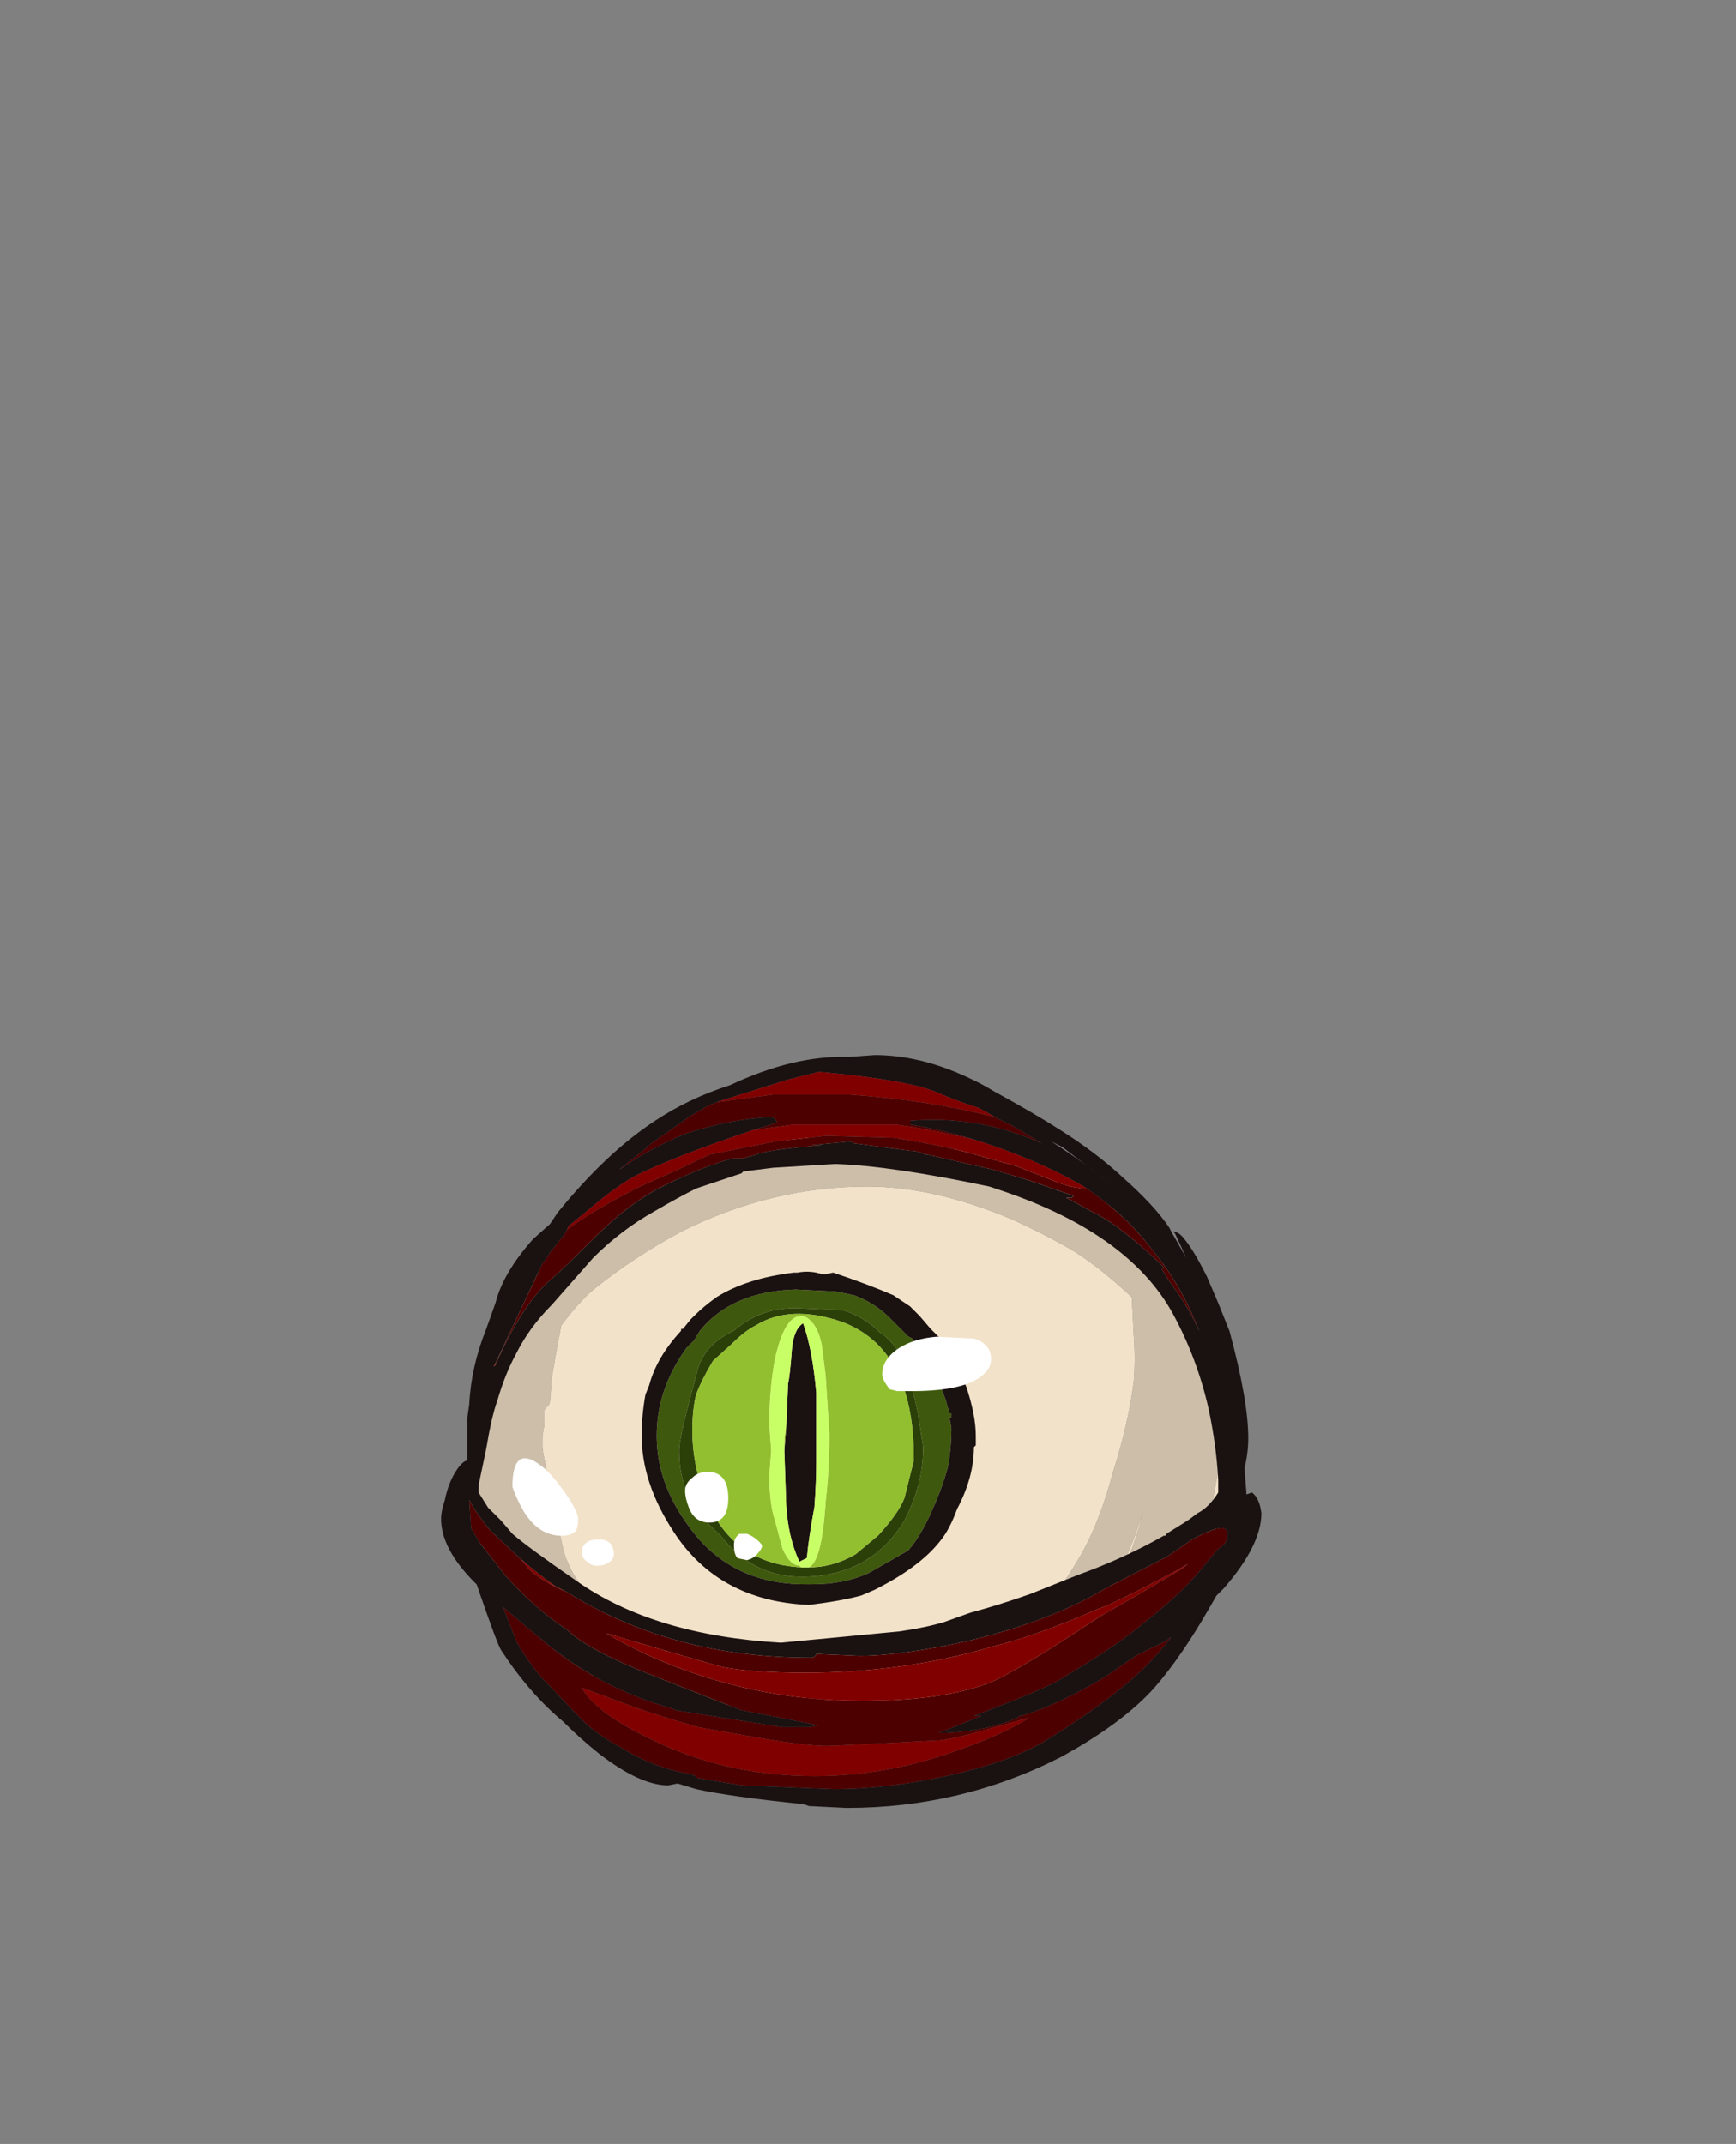 <?xml version="1.0" encoding="UTF-8" standalone="no"?>
<svg xmlns:ffdec="https://www.free-decompiler.com/flash" xmlns:xlink="http://www.w3.org/1999/xlink" ffdec:objectType="frame" height="399.7px" width="323.7px" xmlns="http://www.w3.org/2000/svg">
  <rect width="100%" height="100%" fill="#808080" stroke="none"/>
  <g transform="matrix(1.0, 0.0, 0.0, 1.0, 157.85, 337.4)">
    <use ffdec:characterId="459" height="15.35" transform="matrix(7.0, 0.0, 0.0, 7.0, -70.35, -125.3)" width="20.2" xlink:href="#shape0"/>
    <use ffdec:characterId="461" height="61.95" transform="matrix(1.0, 0.0, 0.0, 1.0, -38.2, -100.15)" width="62.3" xlink:href="#sprite0"/>
    <use ffdec:characterId="326" height="6.15" transform="matrix(7.0, 0.0, 0.0, 7.0, -62.3, -88.55)" width="12.75" xlink:href="#shape2"/>
    <use ffdec:characterId="576" height="20.05" transform="matrix(7.0, 0.0, 0.0, 7.0, -75.6, -140.7)" width="21.85" xlink:href="#shape3"/>
  </g>
  <defs>
    <g id="shape0" transform="matrix(1.0, 0.0, 0.0, 1.0, 10.05, 17.9)">
      <path d="M-7.25 -4.3 Q-7.7 -4.95 -8.0 -5.95 L-8.05 -5.95 -7.95 -6.0 -7.9 -6.1 -8.25 -6.75 -8.15 -6.5 -8.15 -6.65 -8.0 -6.3 Q-7.7 -5.85 -7.45 -5.55 -7.3 -5.3 -6.6 -4.8 -5.8 -4.2 -5.55 -4.2 L-5.45 -4.25 Q-5.6 -4.5 -6.5 -5.3 -7.35 -6.15 -7.55 -6.95 -8.1 -9.5 -8.1 -9.65 L-8.1 -9.95 -8.05 -10.25 -8.05 -10.6 Q-8.05 -10.7 -7.95 -10.75 L-7.9 -10.85 -7.85 -11.5 -7.75 -12.1 -7.6 -12.9 Q-7.15 -13.5 -6.75 -13.85 -5.7 -14.7 -4.4 -15.4 -2.0 -16.6 0.55 -16.6 2.3 -16.6 4.35 -15.75 5.35 -15.3 6.1 -14.85 6.8 -14.4 7.6 -13.65 L7.65 -12.65 Q7.7 -12.0 7.65 -11.4 7.5 -10.25 7.1 -9.0 6.7 -7.5 6.1 -6.55 5.3 -5.2 3.95 -4.15 4.65 -4.25 5.15 -4.7 5.45 -4.95 5.9 -5.45 L5.9 -5.4 5.8 -5.25 Q5.75 -5.2 5.75 -5.05 5.75 -5.0 5.8 -4.95 L5.95 -4.8 Q7.25 -5.75 7.9 -7.95 L7.8 -7.55 Q7.2 -5.65 6.2 -4.1 L5.8 -3.95 Q4.25 -3.3 3.7 -3.1 2.0 -2.55 0.5 -2.55 0.1 -2.55 -0.3 -2.75 -0.65 -3.0 -1.0 -3.0 L-2.05 -2.85 -3.8 -2.75 -4.85 -2.8 Q-5.3 -2.95 -5.9 -3.4 L-6.2 -3.5 Q-6.4 -3.6 -6.55 -3.65 L-6.6 -3.7 -6.65 -3.75 -6.85 -3.9 -7.25 -4.3 M7.2 -4.75 L7.5 -5.15 Q7.8 -5.5 7.85 -5.5 7.95 -5.5 7.95 -5.45 L8.0 -5.4 7.25 -4.8 7.2 -4.75 M9.3 -6.6 L9.65 -7.65 9.85 -8.75 Q10.05 -9.8 10.05 -10.25 10.05 -11.1 9.85 -11.5 L9.55 -12.1 Q9.35 -12.45 9.25 -12.7 9.05 -13.45 8.75 -14.0 L8.5 -14.35 Q8.35 -14.5 8.35 -14.6 L8.35 -14.85 8.9 -14.15 Q9.05 -13.95 9.1 -13.6 9.2 -13.2 9.25 -13.05 L9.8 -12.0 Q10.05 -11.4 10.15 -10.9 L10.15 -9.85 Q10.15 -8.35 10.0 -7.85 9.8 -7.25 9.3 -6.6 M8.05 -15.25 Q7.9 -15.1 7.9 -14.95 7.9 -14.8 8.0 -14.4 7.85 -14.65 7.75 -14.6 L7.3 -15.15 Q6.95 -15.65 6.5 -15.8 5.25 -16.55 4.15 -17.0 2.05 -17.85 -0.3 -17.85 -3.0 -17.85 -5.15 -16.4 -5.8 -16.0 -6.7 -15.15 -6.7 -15.8 -7.15 -15.25 -7.5 -14.9 -7.8 -14.3 -8.0 -14.2 -8.2 -13.9 -8.5 -13.4 -8.8 -12.8 L-9.1 -11.9 -9.35 -11.05 Q-9.4 -11.15 -9.35 -11.4 -9.35 -11.6 -9.5 -11.7 L-9.45 -11.95 -8.6 -13.75 Q-8.1 -14.6 -7.4 -15.15 -7.2 -15.4 -6.6 -15.85 -5.7 -16.5 -5.15 -16.65 -4.9 -16.7 -3.55 -17.25 -2.5 -17.7 -1.15 -17.9 L0.55 -17.9 Q4.55 -17.55 6.7 -16.3 7.4 -15.85 8.05 -15.25 M-10.0 -8.65 Q-9.95 -7.7 -9.6 -6.9 L-9.45 -6.55 Q-9.7 -6.85 -9.85 -7.35 -10.05 -7.85 -10.05 -8.3 L-10.0 -8.65 M-8.95 -6.6 Q-9.1 -6.8 -9.1 -6.9 -9.05 -6.9 -8.95 -6.6" fill="#f2e2c9" fill-rule="evenodd" stroke="none"/>
      <path d="M6.2 -4.1 Q7.2 -5.65 7.8 -7.55 L7.9 -7.95 Q7.25 -5.75 5.95 -4.8 L5.8 -4.95 Q5.75 -5.0 5.75 -5.05 5.75 -5.2 5.8 -5.25 L5.9 -5.4 5.9 -5.45 Q5.45 -4.95 5.15 -4.7 4.65 -4.25 3.95 -4.15 5.3 -5.2 6.1 -6.55 6.7 -7.5 7.1 -9.0 7.5 -10.25 7.65 -11.4 7.7 -12.0 7.65 -12.65 L7.6 -13.65 Q6.8 -14.4 6.1 -14.85 5.35 -15.3 4.35 -15.75 2.3 -16.6 0.55 -16.6 -2.0 -16.6 -4.4 -15.4 -5.7 -14.7 -6.75 -13.85 -7.15 -13.5 -7.6 -12.9 L-7.75 -12.1 -7.85 -11.5 -7.9 -10.85 -7.95 -10.75 Q-8.05 -10.7 -8.05 -10.6 L-8.05 -10.25 -8.1 -9.95 -8.1 -9.65 Q-8.1 -9.5 -7.55 -6.95 -7.35 -6.15 -6.5 -5.3 -5.6 -4.5 -5.45 -4.25 L-5.55 -4.2 Q-5.8 -4.2 -6.6 -4.8 -7.3 -5.3 -7.45 -5.55 -7.7 -5.85 -8.0 -6.3 L-8.15 -6.65 -8.15 -6.5 -8.25 -6.75 -7.9 -6.1 -7.95 -6.0 -8.05 -5.95 -8.0 -5.95 Q-7.7 -4.95 -7.25 -4.3 -7.05 -4.1 -6.85 -3.9 L-6.65 -3.75 -6.6 -3.7 -6.65 -3.6 Q-6.65 -3.55 -6.8 -3.55 -6.95 -3.55 -8.2 -4.6 -8.35 -4.8 -8.55 -5.2 L-8.8 -5.7 Q-9.15 -6.05 -9.45 -6.55 L-9.6 -6.9 Q-9.95 -7.7 -10.0 -8.65 L-10.05 -9.05 Q-10.05 -9.9 -9.95 -10.65 -9.85 -11.75 -9.65 -11.75 L-9.5 -11.7 Q-9.35 -11.6 -9.35 -11.4 -9.4 -11.15 -9.35 -11.05 L-9.1 -11.9 -8.8 -12.8 Q-8.5 -13.4 -8.2 -13.9 -8.0 -14.2 -7.8 -14.3 -7.5 -14.9 -7.15 -15.25 -6.7 -15.8 -6.7 -15.15 -5.8 -16.0 -5.15 -16.4 -3.0 -17.85 -0.3 -17.85 2.05 -17.85 4.15 -17.0 5.25 -16.55 6.5 -15.8 6.95 -15.65 7.3 -15.15 L7.75 -14.6 Q7.85 -14.65 8.0 -14.4 7.9 -14.8 7.9 -14.95 7.9 -15.1 8.05 -15.25 L8.1 -15.3 Q8.35 -15.2 8.35 -14.95 L8.35 -14.85 8.35 -14.6 Q8.35 -14.5 8.5 -14.35 L8.75 -14.0 Q9.05 -13.45 9.25 -12.7 9.35 -12.45 9.55 -12.1 L9.85 -11.5 Q10.05 -11.1 10.05 -10.25 10.05 -9.8 9.85 -8.75 L9.65 -7.65 9.3 -6.6 9.2 -6.3 Q9.15 -6.2 8.9 -6.05 8.6 -5.9 8.55 -5.85 L8.4 -5.6 Q8.25 -5.35 8.1 -5.35 L8.0 -5.4 7.95 -5.45 Q7.95 -5.5 7.85 -5.5 7.8 -5.5 7.5 -5.15 L7.2 -4.75 6.7 -4.25 Q6.3 -3.9 6.2 -3.9 L6.05 -3.9 6.2 -4.1 M-8.95 -6.6 Q-9.05 -6.9 -9.1 -6.9 -9.1 -6.8 -8.95 -6.6" fill="#ccbea9" fill-rule="evenodd" stroke="none"/>
    </g>
    <g id="sprite0" transform="matrix(1.0, 0.0, 0.0, 1.0, 31.15, 61.95)">
      <use ffdec:characterId="460" height="8.85" transform="matrix(7.0, 0.0, 0.0, 7.0, -31.15, -61.95)" width="8.9" xlink:href="#shape1"/>
    </g>
    <g id="shape1" transform="matrix(1.0, 0.0, 0.0, 1.0, 4.45, 8.85)">
      <path d="M3.8 -5.0 L3.75 -5.0 3.8 -4.7 Q3.8 -4.15 3.7 -3.65 3.55 -3.1 3.3 -2.55 3.0 -1.85 2.65 -1.45 L1.6 -0.85 Q0.95 -0.55 0.1 -0.55 L-0.1 -0.55 Q-2.1 -0.55 -3.2 -2.1 -4.05 -3.25 -4.05 -4.5 -4.05 -5.75 -3.25 -6.85 L-3.05 -7.05 -2.9 -7.3 Q-2.05 -8.35 -0.35 -8.4 L0.65 -8.35 0.7 -8.35 1.2 -8.25 Q1.75 -8.05 2.15 -7.65 L2.65 -7.15 2.75 -7.1 3.1 -6.55 Q3.45 -6.05 3.65 -5.45 L3.75 -5.1 3.8 -5.1 3.8 -5.0 M1.9 -7.25 Q1.45 -7.7 0.9 -7.85 L-0.25 -7.9 Q-1.25 -7.95 -2.0 -7.3 -2.75 -6.95 -2.95 -6.3 L-3.2 -5.35 Q-3.45 -4.4 -3.45 -4.1 -3.45 -3.3 -3.1 -2.7 -2.85 -2.3 -2.35 -1.85 -1.5 -0.75 -0.2 -0.75 1.65 -0.75 2.55 -2.25 3.05 -3.2 3.05 -4.2 L2.9 -5.15 Q2.7 -6.05 2.6 -6.25 L2.35 -6.8 Q2.15 -7.1 1.9 -7.25" fill="#3e590d" fill-rule="evenodd" stroke="none"/>
      <path d="M3.8 -5.1 L3.75 -5.1 3.65 -5.45 Q3.45 -6.05 3.1 -6.55 L2.75 -7.1 2.65 -7.15 2.15 -7.65 Q1.75 -8.05 1.2 -8.25 L0.7 -8.35 0.65 -8.35 -0.35 -8.4 Q-2.05 -8.35 -2.9 -7.3 L-3.05 -7.05 -3.25 -6.85 Q-4.05 -5.75 -4.05 -4.5 -4.05 -3.25 -3.2 -2.1 -2.1 -0.55 -0.1 -0.55 L0.1 -0.55 Q0.95 -0.55 1.6 -0.85 L2.65 -1.45 Q3.0 -1.85 3.3 -2.55 3.55 -3.1 3.7 -3.65 3.8 -4.15 3.8 -4.7 L3.75 -5.0 3.8 -5.0 3.8 -5.1 M0.65 -8.85 Q1.55 -8.55 2.25 -8.25 L2.7 -7.95 2.95 -7.7 3.25 -7.35 3.55 -7.05 Q3.95 -6.45 4.2 -5.8 4.45 -5.05 4.45 -4.5 L4.45 -4.25 4.4 -4.2 Q4.4 -3.4 3.95 -2.55 3.75 -2.0 3.5 -1.7 2.95 -1.0 1.75 -0.4 L1.4 -0.25 Q0.85 -0.1 0.0 0.0 -2.4 -0.1 -3.6 -1.95 -4.45 -3.25 -4.45 -4.5 -4.45 -5.05 -4.35 -5.6 L-4.25 -5.85 Q-4.05 -6.6 -3.4 -7.3 L-3.4 -7.35 -3.35 -7.35 -3.15 -7.6 -3.05 -7.7 Q-2.8 -7.95 -2.45 -8.2 -1.65 -8.7 -0.4 -8.85 L-0.3 -8.85 Q-0.05 -8.9 0.2 -8.85 L0.4 -8.8 0.65 -8.85 M-0.6 -4.75 L-0.55 -5.9 Q-0.5 -6.1 -0.45 -6.8 -0.4 -7.35 -0.15 -7.5 0.1 -6.8 0.2 -5.65 L0.2 -3.8 Q0.2 -3.25 0.15 -2.6 0.0 -1.8 -0.05 -1.25 L-0.25 -1.15 Q-0.55 -1.8 -0.6 -2.65 L-0.65 -4.1 -0.6 -4.75" fill="#1a1111" fill-rule="evenodd" stroke="none"/>
      <path d="M1.9 -7.25 Q2.15 -7.1 2.35 -6.8 L2.6 -6.25 Q2.7 -6.05 2.9 -5.15 L3.05 -4.2 Q3.05 -3.2 2.55 -2.25 1.65 -0.75 -0.2 -0.75 -1.5 -0.75 -2.35 -1.85 -2.85 -2.3 -3.1 -2.7 -3.45 -3.3 -3.45 -4.1 -3.45 -4.4 -3.2 -5.35 L-2.95 -6.3 Q-2.75 -6.95 -2.0 -7.3 -1.25 -7.95 -0.25 -7.9 L0.9 -7.85 Q1.45 -7.7 1.9 -7.25 M0.0 -1.0 Q0.65 -1.0 1.25 -1.35 L1.85 -1.85 Q2.4 -2.45 2.55 -2.85 L2.8 -3.85 2.8 -3.9 Q2.8 -6.85 0.85 -7.55 -0.5 -8.0 -1.4 -7.45 -1.7 -7.3 -2.05 -6.95 L-2.55 -6.5 Q-2.85 -6.0 -3.0 -5.6 -3.1 -5.2 -3.1 -4.65 -3.1 -3.65 -2.7 -2.75 -2.0 -1.1 -0.2 -1.0 L0.0 -1.0" fill="#2b4009" fill-rule="evenodd" stroke="none"/>
      <path d="M3.8 -5.0 L3.8 -5.1 3.8 -5.0 M-0.65 -4.1 L-0.65 -4.45 -0.6 -4.75 -0.65 -4.1 M-0.2 -1.0 Q-2.0 -1.1 -2.7 -2.75 -3.1 -3.65 -3.1 -4.65 -3.1 -5.2 -3.0 -5.6 -2.85 -6.0 -2.55 -6.5 L-2.05 -6.95 Q-1.7 -7.3 -1.4 -7.45 -0.5 -8.0 0.85 -7.55 2.8 -6.85 2.8 -3.9 L2.8 -3.85 2.55 -2.85 Q2.4 -2.45 1.85 -1.85 L1.25 -1.35 Q0.65 -1.0 0.0 -1.0 0.35 -1.15 0.45 -2.75 0.55 -3.6 0.55 -4.55 L0.45 -6.1 0.35 -6.9 Q0.25 -7.45 -0.05 -7.65 -0.6 -7.9 -0.9 -6.55 -1.05 -5.75 -1.05 -4.8 L-1.0 -4.1 -1.05 -3.45 Q-1.05 -2.7 -0.9 -2.25 L-0.7 -1.5 Q-0.5 -1.05 -0.25 -1.05 L-0.2 -1.0" fill="#92bf2f" fill-rule="evenodd" stroke="none"/>
      <path d="M-0.65 -4.1 L-0.6 -2.65 Q-0.55 -1.8 -0.25 -1.15 L-0.05 -1.25 Q0.0 -1.8 0.15 -2.6 0.2 -3.25 0.2 -3.8 L0.2 -5.65 Q0.1 -6.8 -0.15 -7.5 -0.4 -7.35 -0.45 -6.8 -0.5 -6.1 -0.55 -5.9 L-0.6 -4.75 -0.65 -4.45 -0.65 -4.1 M-0.2 -1.0 L-0.25 -1.05 Q-0.5 -1.05 -0.7 -1.5 L-0.9 -2.25 Q-1.05 -2.7 -1.05 -3.45 L-1.0 -4.1 -1.05 -4.8 Q-1.05 -5.75 -0.9 -6.55 -0.6 -7.9 -0.05 -7.65 0.25 -7.45 0.35 -6.9 L0.45 -6.1 0.55 -4.55 Q0.55 -3.6 0.45 -2.75 0.35 -1.15 0.0 -1.0 L-0.2 -1.0" fill="#c9ff66" fill-rule="evenodd" stroke="none"/>
    </g>
    <g id="shape2" transform="matrix(1.0, 0.0, 0.0, 1.0, 8.9, 12.65)">
      <path d="M3.85 -12.0 Q3.85 -11.65 3.35 -11.4 2.8 -11.15 1.75 -11.15 L1.35 -11.15 1.15 -11.2 Q0.95 -11.45 0.95 -11.6 0.95 -12.0 1.4 -12.3 1.8 -12.55 2.4 -12.6 L3.4 -12.55 Q3.85 -12.4 3.85 -12.0 M-4.2 -8.05 Q-4.3 -8.3 -4.3 -8.5 -4.3 -8.7 -4.1 -8.85 -3.95 -9.0 -3.7 -9.0 -3.15 -9.0 -3.15 -8.3 -3.15 -7.65 -3.65 -7.65 -4.05 -7.65 -4.2 -8.05 M-2.65 -7.35 Q-2.4 -7.25 -2.25 -7.05 -2.25 -6.95 -2.35 -6.85 -2.45 -6.7 -2.65 -6.65 L-2.9 -6.7 Q-3.0 -6.8 -3.0 -7.05 -3.0 -7.25 -2.85 -7.35 L-2.65 -7.35 M-7.4 -8.3 Q-7.15 -7.9 -7.15 -7.75 -7.15 -7.55 -7.2 -7.45 -7.3 -7.3 -7.6 -7.3 -8.2 -7.3 -8.6 -7.95 -8.8 -8.3 -8.9 -8.6 -8.9 -9.85 -8.0 -9.05 -7.7 -8.75 -7.4 -8.3 M-6.4 -6.55 Q-6.5 -6.5 -6.65 -6.5 -6.8 -6.5 -6.9 -6.6 -7.05 -6.7 -7.05 -6.85 -7.05 -7.2 -6.6 -7.2 -6.2 -7.2 -6.2 -6.8 -6.2 -6.65 -6.4 -6.55" fill="#ffffff" fill-rule="evenodd" stroke="none"/>
    </g>
    <g id="shape3" transform="matrix(1.0, 0.0, 0.0, 1.0, 10.8, 20.1)">
      <path d="M3.95 -18.45 L4.45 -18.2 5.2 -17.75 Q3.5 -18.5 1.7 -18.35 L1.7 -18.25 Q2.6 -18.1 3.4 -17.85 2.1 -18.15 1.3 -18.25 L-1.4 -18.25 -2.5 -18.1 -1.85 -18.3 -1.9 -18.4 -2.0 -18.45 Q-3.1 -18.4 -4.3 -18.0 -5.25 -17.6 -5.9 -17.15 L-6.05 -17.05 -6.0 -17.1 -5.3 -17.65 -5.3 -17.7 -5.25 -17.7 -5.2 -17.75 -4.2 -18.45 -3.7 -18.75 -3.45 -18.85 -1.95 -19.05 0.05 -19.05 Q2.2 -18.9 3.95 -18.45 M6.4 -16.55 Q7.05 -16.1 7.55 -15.6 7.95 -15.2 8.5 -14.45 9.05 -13.65 9.4 -12.75 L9.15 -13.25 8.9 -13.65 8.55 -14.15 8.4 -14.4 8.45 -14.45 Q7.9 -15.0 7.3 -15.45 L7.1 -15.6 Q6.8 -15.8 6.5 -15.95 L5.95 -16.25 5.85 -16.3 6.0 -16.3 6.05 -16.35 4.9 -16.75 3.9 -17.05 2.15 -17.45 2.1 -17.45 Q1.9 -17.55 1.7 -17.55 L0.2 -17.75 0.1 -17.8 -0.95 -17.7 -0.65 -17.7 -1.2 -17.65 Q-2.2 -17.55 -2.4 -17.45 L-2.75 -17.35 -3.05 -17.35 Q-4.05 -17.05 -5.1 -16.5 -5.9 -16.05 -6.7 -15.25 -7.55 -14.4 -7.9 -14.1 -8.65 -13.45 -9.35 -11.85 L-9.35 -11.9 -8.1 -14.55 -7.95 -14.75 -7.9 -14.85 -7.85 -14.9 -7.5 -15.35 -7.45 -15.45 Q-6.7 -16.0 -5.5 -16.6 L-4.6 -17.0 -3.65 -17.45 -1.9 -17.8 -0.55 -17.95 1.25 -17.9 Q2.5 -17.7 3.25 -17.5 L4.5 -17.15 5.65 -16.7 Q6.05 -16.55 6.4 -16.55 M-7.45 -5.8 Q-4.65 -4.05 -0.95 -4.05 -0.85 -4.05 -0.8 -4.15 L0.35 -4.1 Q1.45 -4.1 3.25 -4.5 5.5 -5.05 6.9 -5.9 L8.55 -6.75 9.2 -7.2 Q9.85 -7.55 10.05 -7.5 10.15 -7.45 10.15 -7.3 10.15 -7.1 9.9 -6.95 L9.4 -6.35 Q8.85 -5.7 7.95 -5.0 7.25 -4.4 5.9 -3.6 5.55 -3.35 4.55 -2.95 L3.4 -2.5 3.6 -2.5 2.6 -2.1 2.45 -2.05 2.65 -2.05 Q3.75 -2.1 4.55 -2.45 L4.6 -2.5 4.65 -2.5 Q5.65 -2.8 6.9 -3.55 L7.7 -4.1 8.2 -4.35 Q8.45 -4.45 8.65 -4.6 8.35 -4.2 8.0 -3.85 7.1 -2.95 5.4 -1.9 4.55 -1.35 2.9 -0.95 1.15 -0.55 -0.35 -0.55 L-2.8 -0.65 -4.0 -0.85 Q-4.0 -0.9 -4.15 -0.95 -5.1 -1.1 -6.0 -1.65 -6.75 -2.05 -7.2 -2.55 L-8.15 -3.55 Q-8.6 -4.1 -8.8 -4.5 L-9.15 -5.4 -7.9 -4.35 Q-6.45 -3.2 -4.65 -2.7 L-4.55 -2.65 -1.7 -2.2 -1.0 -2.2 -0.75 -2.25 Q-1.5 -2.4 -2.8 -2.65 -3.45 -2.9 -5.1 -3.55 -6.9 -4.25 -7.45 -4.8 -8.3 -5.35 -9.1 -6.25 L-9.8 -7.15 -10.0 -7.5 -10.05 -8.25 Q-9.9 -7.95 -9.5 -7.45 L-8.7 -6.7 -8.65 -6.65 -8.45 -6.4 Q-8.05 -6.05 -7.45 -5.8 M0.6 -1.75 L-0.5 -1.7 Q-1.05 -1.7 -2.25 -1.9 L-3.95 -2.2 Q-5.0 -2.5 -5.7 -2.75 L-7.05 -3.25 Q-6.7 -2.6 -5.25 -1.9 -3.25 -0.9 -0.85 -0.9 1.1 -0.9 3.0 -1.6 4.0 -1.95 4.7 -2.35 L4.85 -2.45 3.6 -2.1 Q2.9 -1.9 2.5 -1.85 L0.6 -1.75 M3.85 -3.4 Q4.65 -3.75 6.75 -5.15 L7.8 -5.75 8.9 -6.4 9.1 -6.55 8.75 -6.35 Q7.05 -5.45 6.7 -5.35 5.1 -4.65 3.9 -4.35 1.55 -3.65 -1.1 -3.65 -2.5 -3.65 -3.3 -3.8 -3.85 -3.95 -6.4 -4.7 -5.9 -4.4 -5.25 -4.1 -2.55 -2.9 0.4 -2.9 2.6 -2.9 3.85 -3.4" fill="#4d0000" fill-rule="evenodd" stroke="none"/>
      <path d="M3.4 -17.85 Q2.6 -18.1 1.7 -18.25 L1.7 -18.35 Q3.5 -18.5 5.2 -17.75 L4.45 -18.2 3.95 -18.45 Q3.7 -18.6 3.5 -18.7 3.0 -18.85 2.3 -19.15 L2.0 -19.25 Q1.0 -19.5 -0.7 -19.65 L-0.75 -19.65 -1.55 -19.45 -3.3 -18.9 -3.45 -18.85 -3.7 -18.75 -4.2 -18.45 -5.2 -17.75 -5.25 -17.7 -5.3 -17.7 -5.3 -17.65 -6.0 -17.1 -6.05 -17.05 -5.9 -17.15 Q-5.25 -17.6 -4.3 -18.0 -3.1 -18.4 -2.0 -18.45 L-1.9 -18.4 -1.85 -18.3 -2.5 -18.1 Q-4.45 -17.45 -5.6 -16.9 -6.15 -16.6 -6.85 -16.0 L-7.4 -15.55 -7.5 -15.35 -7.85 -14.9 -7.9 -14.85 -7.95 -14.75 -8.1 -14.55 -9.35 -11.9 -9.4 -11.8 -9.35 -11.85 Q-8.65 -13.45 -7.9 -14.1 -7.55 -14.4 -6.7 -15.25 -5.9 -16.05 -5.1 -16.5 -4.05 -17.05 -3.05 -17.35 L-2.75 -17.35 -2.4 -17.45 Q-2.2 -17.55 -1.2 -17.65 L-0.65 -17.7 -0.95 -17.7 0.1 -17.8 0.2 -17.75 1.7 -17.55 Q1.9 -17.55 2.1 -17.45 L2.15 -17.45 3.9 -17.05 4.9 -16.75 6.05 -16.35 6.0 -16.3 5.85 -16.3 5.95 -16.25 6.5 -15.95 Q6.8 -15.8 7.1 -15.6 L7.3 -15.45 Q7.9 -15.0 8.45 -14.45 L8.4 -14.4 8.55 -14.15 8.9 -13.65 9.15 -13.25 9.4 -12.75 Q9.05 -13.65 8.5 -14.45 7.95 -15.2 7.55 -15.6 7.05 -16.1 6.4 -16.55 5.15 -17.3 3.4 -17.85 M3.9 -19.15 Q5.0 -18.55 5.7 -18.1 6.65 -17.5 7.35 -16.85 8.2 -16.1 8.6 -15.5 L8.65 -15.4 9.05 -14.7 8.75 -15.35 8.7 -15.4 Q8.85 -15.4 9.0 -15.2 9.25 -14.9 9.6 -14.2 L9.9 -13.5 10.2 -12.75 Q10.7 -10.9 10.7 -9.9 10.7 -9.5 10.6 -9.1 L10.65 -8.45 10.65 -8.4 10.8 -8.45 Q11.0 -8.3 11.05 -7.9 11.05 -7.05 10.05 -5.9 L9.85 -5.7 9.65 -5.35 Q8.9 -4.05 8.2 -3.25 7.35 -2.3 5.7 -1.4 3.05 -0.05 0.0 -0.05 L-1.0 -0.1 -1.15 -0.15 Q-3.1 -0.35 -4.0 -0.55 L-4.5 -0.7 -4.75 -0.65 Q-5.5 -0.65 -6.6 -1.5 -7.1 -1.9 -7.55 -2.35 -8.45 -3.1 -9.2 -4.25 -9.3 -4.4 -9.8 -5.85 L-9.85 -6.0 -9.9 -6.05 Q-10.8 -6.95 -10.8 -7.75 -10.8 -7.95 -10.7 -8.25 -10.6 -8.75 -10.35 -9.1 -10.2 -9.3 -10.1 -9.3 L-10.1 -10.45 -10.05 -10.8 Q-10.0 -11.8 -9.6 -12.8 L-9.35 -13.5 Q-9.15 -14.3 -8.35 -15.2 L-7.9 -15.6 -7.7 -15.9 Q-6.4 -17.5 -5.1 -18.35 -4.2 -18.95 -3.1 -19.3 -1.4 -20.1 0.05 -20.05 L0.75 -20.1 Q1.8 -20.1 2.9 -19.65 3.5 -19.4 3.9 -19.15 M3.8 -16.6 Q1.2 -17.15 -0.3 -17.2 L-1.95 -17.1 -2.75 -17.0 -2.8 -16.95 -4.0 -16.55 Q-4.5 -16.3 -5.1 -15.95 -6.0 -15.45 -6.75 -14.7 L-7.85 -13.45 Q-8.45 -12.85 -8.8 -12.15 -9.1 -11.6 -9.3 -10.9 -9.45 -10.5 -9.6 -9.6 L-9.8 -8.65 -9.8 -8.45 -9.55 -8.05 -9.2 -7.7 -8.9 -7.35 Q-8.5 -7.0 -7.2 -6.1 -5.15 -4.65 -1.75 -4.45 L1.4 -4.75 Q2.1 -4.85 2.6 -5.0 L3.3 -5.25 Q4.05 -5.45 4.9 -5.75 L6.15 -6.25 Q7.4 -6.7 8.45 -7.3 L8.5 -7.3 Q8.5 -7.35 8.6 -7.4 L9.0 -7.65 9.15 -7.75 9.35 -7.9 Q9.65 -8.05 9.9 -8.45 L9.9 -8.8 Q9.85 -9.7 9.65 -10.65 9.35 -12.0 8.7 -13.2 7.5 -15.4 3.95 -16.55 L3.8 -16.6 M5.45 -17.8 Q6.4 -17.2 7.1 -16.6 L6.8 -16.85 5.75 -17.65 5.45 -17.8 M-8.7 -6.7 L-9.5 -7.45 Q-9.9 -7.95 -10.05 -8.25 L-10.0 -7.5 -9.8 -7.15 -9.1 -6.25 Q-8.3 -5.35 -7.45 -4.8 -6.9 -4.25 -5.1 -3.55 -3.45 -2.9 -2.8 -2.65 -1.5 -2.4 -0.75 -2.25 L-1.0 -2.2 -1.7 -2.2 -4.55 -2.65 -4.65 -2.7 Q-6.45 -3.2 -7.9 -4.35 L-9.15 -5.4 -8.8 -4.5 Q-8.6 -4.1 -8.15 -3.55 L-7.2 -2.55 Q-6.75 -2.05 -6.0 -1.65 -5.1 -1.1 -4.15 -0.95 -4.0 -0.9 -4.0 -0.85 L-2.8 -0.65 -0.35 -0.55 Q1.15 -0.55 2.9 -0.95 4.55 -1.35 5.4 -1.9 7.1 -2.95 8.0 -3.85 8.35 -4.2 8.65 -4.6 8.45 -4.45 8.2 -4.35 L7.7 -4.1 6.9 -3.55 Q5.65 -2.8 4.65 -2.5 L4.6 -2.5 4.55 -2.45 Q3.75 -2.1 2.65 -2.05 L2.45 -2.05 2.6 -2.1 3.6 -2.5 3.4 -2.5 4.55 -2.95 Q5.55 -3.35 5.9 -3.6 7.25 -4.4 7.95 -5.0 8.85 -5.7 9.4 -6.35 L9.9 -6.95 Q10.15 -7.1 10.15 -7.3 10.15 -7.45 10.05 -7.5 9.85 -7.55 9.2 -7.2 L8.55 -6.75 6.9 -5.9 Q5.5 -5.05 3.25 -4.5 1.45 -4.1 0.35 -4.1 L-0.8 -4.15 Q-0.85 -4.05 -0.95 -4.05 -4.65 -4.05 -7.45 -5.8 L-7.75 -5.95 Q-8.25 -6.3 -8.7 -6.7 M-6.05 -17.05 L-6.05 -17.05 M-0.55 -19.7 L-0.55 -19.7" fill="#1a1111" fill-rule="evenodd" stroke="none"/>
      <path d="M3.95 -18.45 Q2.2 -18.9 0.05 -19.05 L-1.95 -19.05 -3.45 -18.85 -3.3 -18.9 -1.55 -19.45 -0.75 -19.65 -0.7 -19.65 Q1.0 -19.5 2.0 -19.25 L2.3 -19.15 Q3.0 -18.85 3.5 -18.7 3.7 -18.6 3.95 -18.45 M-2.5 -18.1 L-1.4 -18.25 1.3 -18.25 Q2.1 -18.15 3.4 -17.85 5.15 -17.3 6.4 -16.55 6.05 -16.55 5.65 -16.7 L4.5 -17.15 3.25 -17.5 Q2.5 -17.7 1.25 -17.9 L-0.55 -17.95 -1.9 -17.8 -3.65 -17.45 -4.6 -17.0 -5.5 -16.6 Q-6.7 -16.0 -7.45 -15.45 L-7.5 -15.35 -7.4 -15.55 -6.85 -16.0 Q-6.15 -16.6 -5.6 -16.9 -4.45 -17.45 -2.5 -18.1 M-9.35 -11.85 L-9.4 -11.8 -9.35 -11.9 -9.35 -11.85 M-8.7 -6.7 Q-8.25 -6.3 -7.75 -5.95 L-7.45 -5.8 Q-8.05 -6.05 -8.45 -6.4 L-8.65 -6.65 -8.7 -6.7 M3.85 -3.4 Q2.6 -2.9 0.4 -2.9 -2.55 -2.9 -5.25 -4.1 -5.9 -4.4 -6.4 -4.7 -3.85 -3.95 -3.3 -3.8 -2.5 -3.65 -1.1 -3.65 1.55 -3.65 3.9 -4.35 5.1 -4.65 6.7 -5.35 7.05 -5.45 8.75 -6.35 L9.1 -6.55 8.9 -6.4 7.8 -5.75 6.75 -5.15 Q4.65 -3.75 3.85 -3.4 M0.6 -1.75 L2.5 -1.85 Q2.9 -1.9 3.6 -2.1 L4.85 -2.45 4.7 -2.35 Q4.0 -1.95 3.0 -1.6 1.1 -0.9 -0.85 -0.9 -3.25 -0.9 -5.25 -1.9 -6.7 -2.6 -7.05 -3.25 L-5.7 -2.75 Q-5.0 -2.5 -3.95 -2.2 L-2.25 -1.9 Q-1.05 -1.7 -0.5 -1.7 L0.6 -1.75 M-6.05 -17.05 L-6.05 -17.05" fill="#800000" fill-rule="evenodd" stroke="none"/>
    </g>
  </defs>
</svg>

